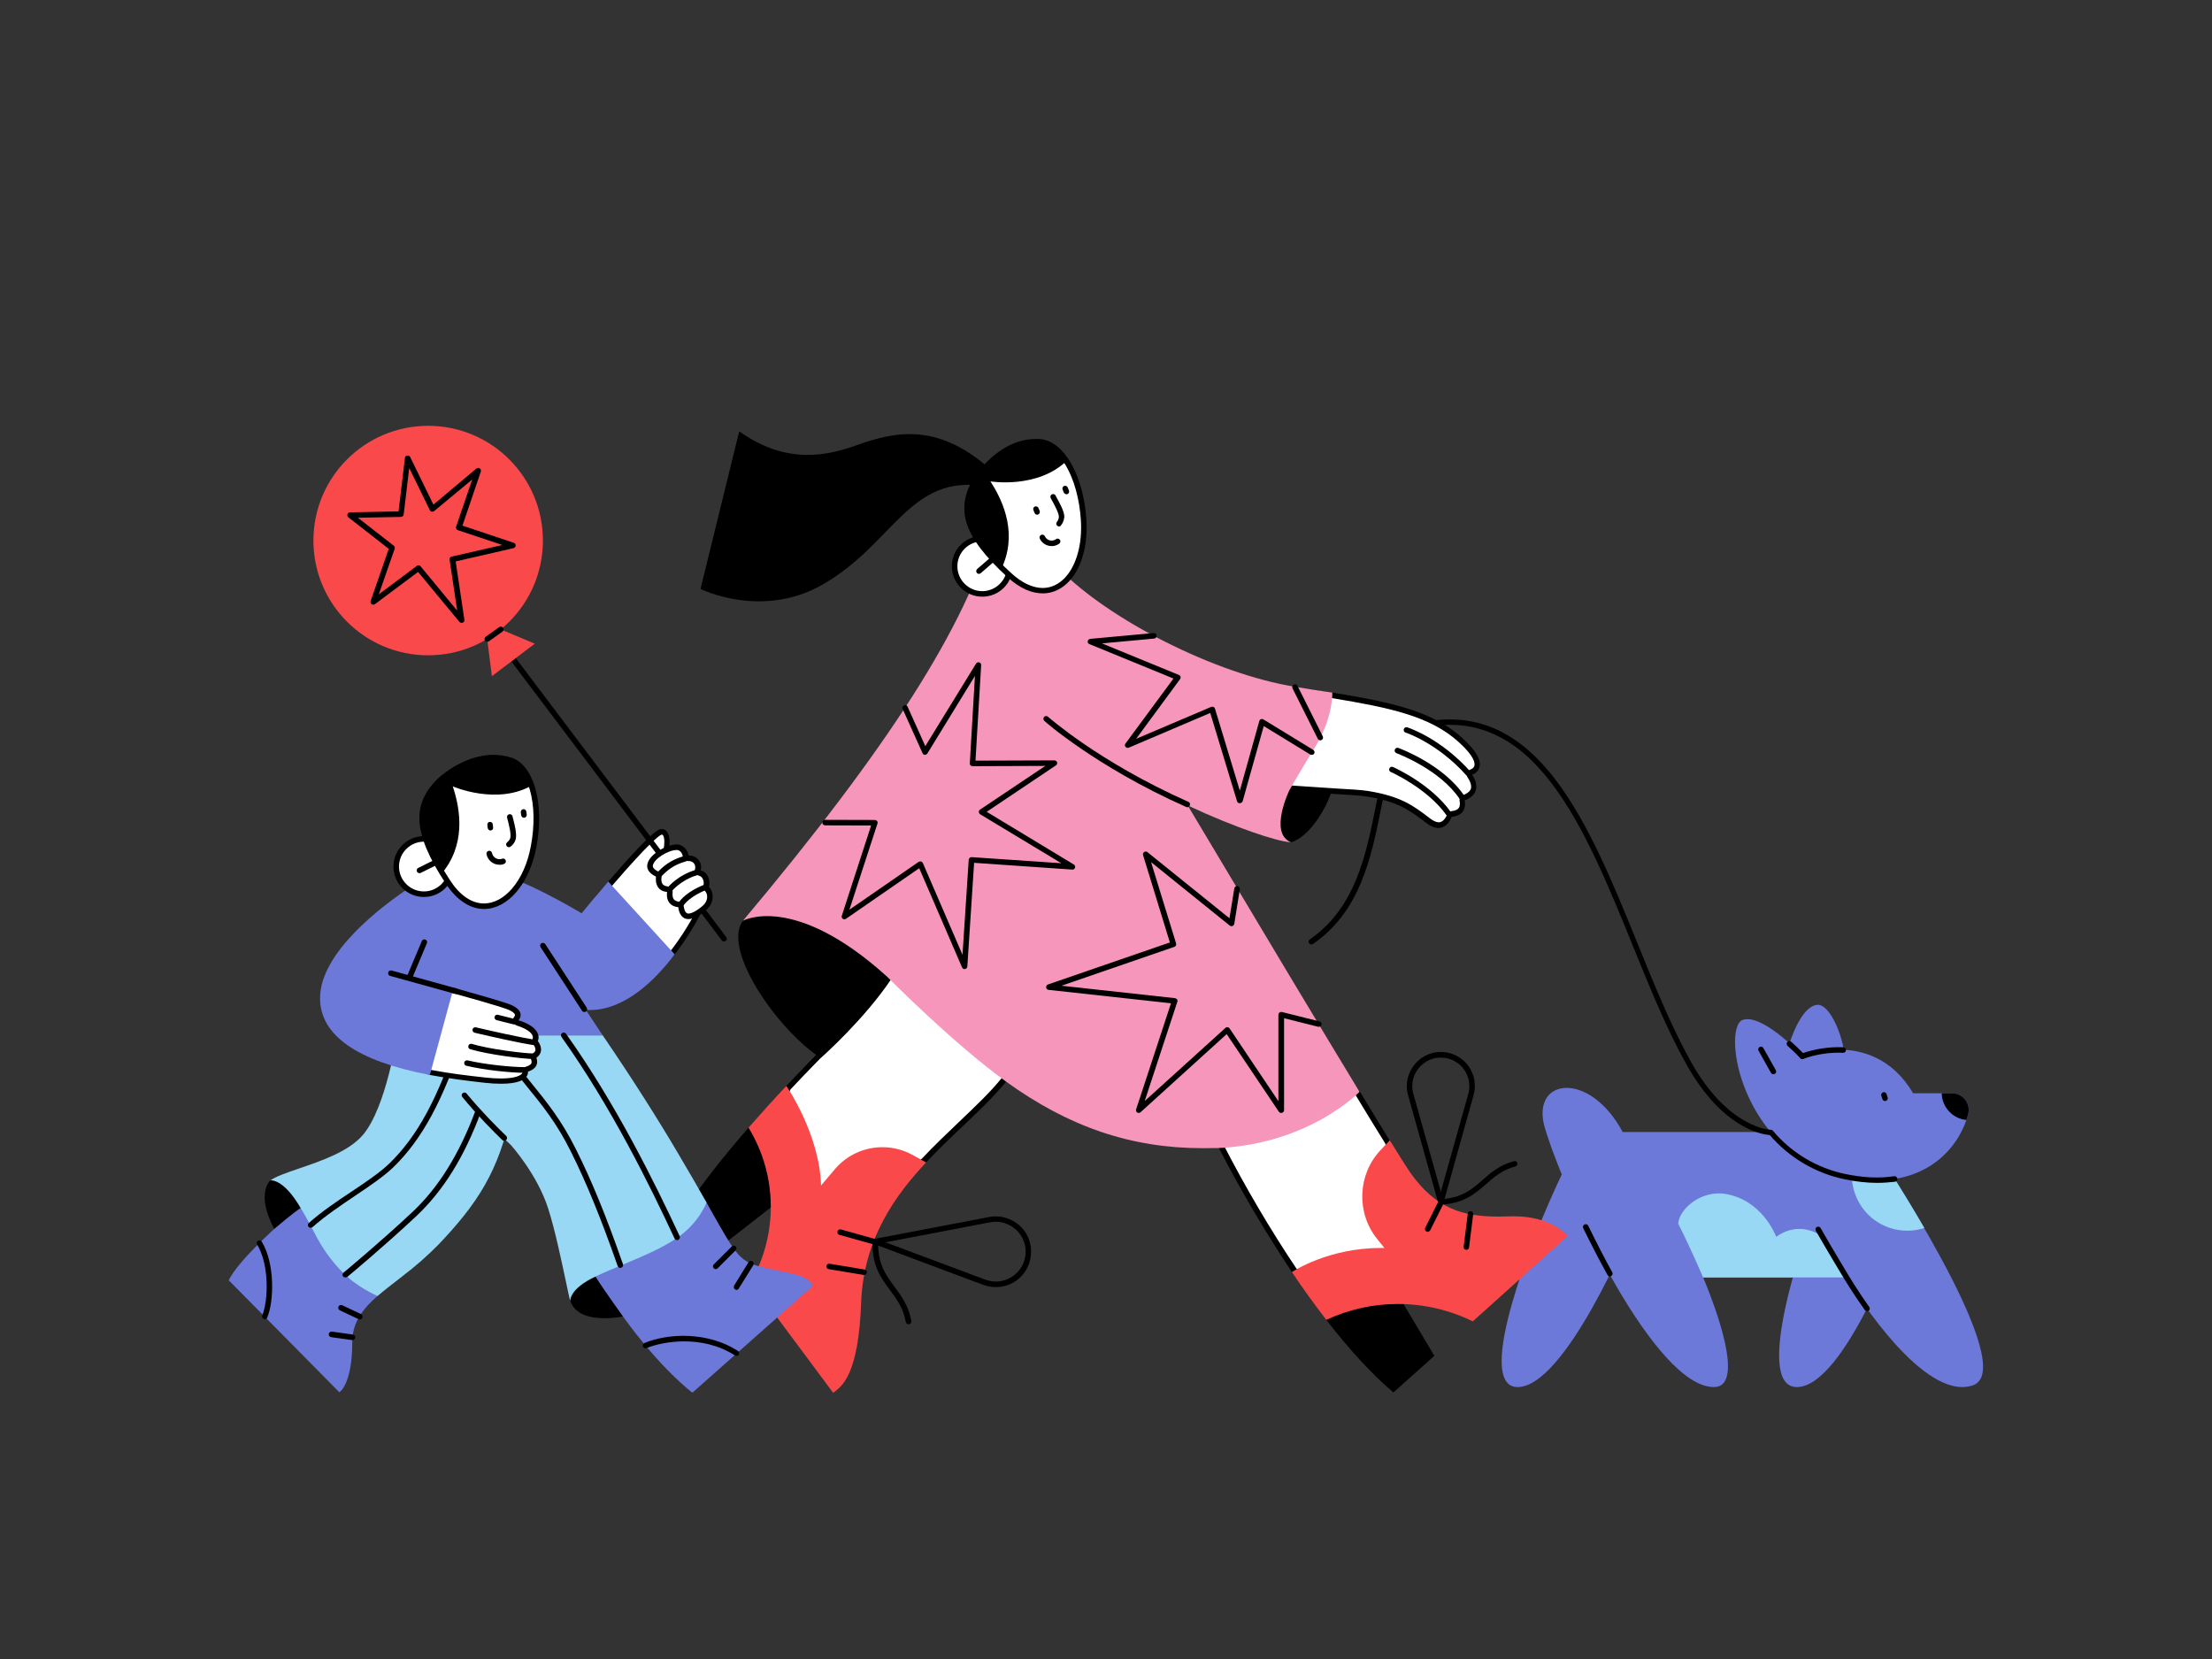 <svg xmlns="http://www.w3.org/2000/svg" xmlns:xlink="http://www.w3.org/1999/xlink" id="Layer_2_1_" x="0" y="0" version="1.1" viewBox="0 0 1600 1200" style="enable-background:new 0 0 1600 1200" xml:space="preserve"><rect x="0" y="0" width="1600" height="1200" fill="#333333" stroke="none"/><style type="text/css">.st0{fill:#6c79d9}.st1{fill:#98d8f4}.st2{fill:#fff}.st3{fill:#f9494b}.st4{fill:#f696bb}</style><g id="dog"><path d="M1097.7,1003.3c-3.9,0-6.8-1.6-8.7-4.9c-7.8-13.1,2-49.4,11.6-77.6c12-35.2,28.1-70.8,38-88.9l0.2-0.3 l41.3,56.3v0.1C1179.4,889.2,1132.4,1003.3,1097.7,1003.3z" class="st0"/><path d="M1299.7,1003.3c-4.1,0-7.2-1.8-9.4-5.4c-14.3-24.1,19.7-124.8,42.2-166l0.1-0.3l43.3,56.3v0.1 C1375.5,889.2,1334.4,1003.3,1299.7,1003.3z" class="st0"/><path d="M1419.4,1003.3c-36.2,0-81.9-75.9-83.8-79.1H1232c2.1,5,25.4,59.9,15.4,75.2c-1.7,2.6-4.3,3.9-7.7,3.9 c-42.2,0-105.6-132.9-122.2-187.2c-2.8-9.3-2.2-17.3,1.7-22.7c3.1-4.2,8.1-6.5,14-6.5c6.5,0,13.8,2.7,20.5,7.7 c7.6,5.6,14.6,14,20,24.2h174.6l0.1,0.1c1,1.4,96.7,142.7,85,176.6c-1.2,3.4-3.5,5.7-6.8,6.7 C1424.4,1002.9,1421.9,1003.3,1419.4,1003.3z" class="st0"/><path d="M1232,924.2L1232,924.2c-0.2-0.3-7.2-17.3-18.1-39.1V885v-0.1c0.9-9.8,14-21.7,29.5-21.7 c1.8,0,3.6,0.2,5.3,0.5c25.4,4.7,35,28.2,36.1,30.9c5.3-3.8,10.9-5.7,16.7-5.7c10,0,16.8,5.8,16.8,5.8c7,12.9,16.9,28.9,17,29 l0.2,0.3H1232V924.2z" class="st1"/><path d="M1379.6,890.2c-17.6,0-33-11.3-38.3-28.2c-4.4-13.9-0.9-29.1,9.2-39.7l0.2-0.2l0.1,0.2 c6.6,9.9,23.8,36,41,65.7l0.1,0.2l-0.2,0.1C1387.7,889.6,1383.7,890.2,1379.6,890.2z" class="st1"/><g><path d="M1350.4,948.3c-0.6,0-1.2-0.3-1.6-0.8c-8.9-12.5-14.7-22.4-14.8-22.4c-0.1-0.2-12.7-21-20.6-34.9c-0.5-1-0.2-2.2,0.8-2.7 c1-0.5,2.2-0.2,2.7,0.8c7.9,13.9,20.4,34.6,20.6,34.9c0.1,0.1,5.8,9.8,14.6,22.2c0.6,0.9,0.4,2.1-0.5,2.8 C1351.2,948.2,1350.8,948.3,1350.4,948.3z"/></g><g><path d="M1164.5,923.3c-0.7,0-1.4-0.4-1.7-1c-5.5-9.9-11.2-20.9-17.6-33.9c-0.5-1-0.1-2.2,0.9-2.7c1-0.5,2.2-0.1,2.7,0.9 c6.3,12.9,12,23.9,17.4,33.7c0.5,1,0.2,2.2-0.8,2.7C1165.2,923.2,1164.8,923.3,1164.5,923.3z"/></g><path d="M1288.5,780c2.1-17.5,12.2-52.2,26.2-53.2c0.1,0,0.2,0,0.3,0c1.9,0,4,1.1,6.2,3.4c7.3,7.6,14.5,27.4,13.7,44.8 v0.2l-46.4,5L1288.5,780z" class="st0"/><path d="M1357.7,853.7c-7.3,0-15-0.9-23.1-2.6c-31.2-6.6-49.9-25.6-60.1-40.5c-11.1-16.2-18.4-36.2-19.4-53.5 c-0.6-10.6,1.5-18.1,5.5-19.4c1-0.3,2.2-0.5,3.4-0.5c14.5,0,38.1,24.7,39.7,26.5c1.3-0.5,12.2-4.5,26.2-4.5 c16.2,0,38.6,5.5,53.9,31.6h28.2c6.6,0,12,5.4,12,11.9c0,1-0.1,2-0.3,2.9C1418,827.8,1397.3,853.7,1357.7,853.7L1357.7,853.7z" class="st0"/><g><path d="M1303.7,766c-0.5,0-1.1-0.2-1.5-0.6c0,0-3.8-4.1-9.2-8.9c-0.8-0.7-0.9-2-0.2-2.8c0.7-0.8,2-0.9,2.8-0.2 c5.5,4.9,9.3,9,9.4,9.1c0.8,0.8,0.7,2.1-0.1,2.8C1304.7,765.8,1304.2,766,1303.7,766z"/></g><g><path d="M1357.8,855.6c-7.4,0-15.3-0.9-23.5-2.6c-21-4.3-40.2-15.7-54.2-32c-5.7-0.4-34.3-4.8-60.2-51 c-14.2-25.3-26.8-56.2-38.9-86.1c-17.3-42.5-35.2-86.5-58.6-117.2c-12.5-16.4-25.4-27.8-39.6-34.6c-15.8-7.7-32.8-9.7-51.8-6 c-21,4-25.9,28.3-32.1,59c-7,34.8-14.9,74.2-49.2,97.7c-0.9,0.6-2.2,0.4-2.8-0.5c-0.6-0.9-0.4-2.2,0.5-2.8 c32.9-22.6,40.7-61.2,47.5-95.2c6.2-30.9,11.6-57.6,35.2-62.1c82.7-15.8,119.2,73.7,154.4,160.3c12.1,29.8,24.6,60.6,38.7,85.7 c27,48.2,57.4,49,57.7,49c0.6,0,1.2,0.3,1.5,0.7c13.4,16,32,27.1,52.5,31.3c12.8,2.7,24.7,3.2,35.2,1.6c1.1-0.2,2.1,0.6,2.3,1.7 c0.2,1.1-0.6,2.1-1.7,2.3C1366.7,855.2,1362.4,855.6,1357.8,855.6z"/></g><path d="M1422.2,810.1c-9.8-1-17.4-9.2-17.7-19.1v-0.2h7.5c6.6,0,12,5.4,12,11.9c0,1-0.1,2-0.3,2.9c-0.4,1.4-0.8,2.9-1.3,4.3 L1422.2,810.1L1422.2,810.1z"/><g><path d="M1363.5,796.4c-0.8,0-1.6-0.5-1.9-1.4l-0.8-2.4c-0.3-1,0.2-2.2,1.3-2.5c1-0.4,2.2,0.2,2.5,1.3l0.8,2.4 c0.3,1-0.2,2.2-1.3,2.5C1363.9,796.4,1363.7,796.4,1363.5,796.4z"/></g><g><path d="M1303.7,766c-0.8,0-1.6-0.5-1.9-1.3c-0.4-1,0.2-2.2,1.2-2.6c9.5-3.4,20-5,30.3-4.6c1.1,0,2,1,1.9,2.1c0,1.1-0.9,2-2.1,1.9 c-9.8-0.4-19.7,1.1-28.7,4.4C1304.2,766,1303.9,766,1303.7,766z"/></g><g><path d="M1282.7,777c-0.7,0-1.4-0.4-1.7-1l-9-16c-0.5-1-0.2-2.2,0.8-2.7c1-0.5,2.2-0.2,2.7,0.8l9,16c0.5,1,0.2,2.2-0.8,2.7 C1283.4,776.9,1283,777,1282.7,777z"/></g></g><g id="woman"><path d="M499.5,869l0.1-0.1c9.8-14.7,23.9-32.6,41.9-53.3l0.2-0.2l0.1,0.2c10.6,17.3,16.1,37.1,16.1,57.4v0.1l-35,27.3L499.5,869z"/><path d="M1007.9,1007.2c-15.3-12.9-31.6-30.6-48.6-52.6l-0.1-0.3l0.1,0c16.1-7.5,34-11.5,51.7-11.5h0.2c1.2,0,2.5,0,3.7,0.1h0.1 l22.5,37.8L1007.9,1007.2L1007.9,1007.2z"/><path d="M933.6,609.2c-0.1,0-7.9-3.1-8.9-13.2c-1-10,7.4-24.1,7.5-24.2l0.1-0.1l30.4,2.1l-0.1,0.2c-3.4,10.4-15.4,31.6-28.8,35.2 H933.6z"/><path d="M590.6,763.2c-23.2-16.4-52-54-56.1-79.6c-1.2-7.5-0.3-13.4,2.9-17.6c0.2-0.2,5-5.7,18.6-5.7c7.2,0,15.5,1.6,24.8,4.7 c25.6,8.5,60.7,40.7,61.1,41l0.1,0.1l-0.1,0.1c-19.8,29.7-50.7,56.8-51,57l-0.1,0.1L590.6,763.2z"/><g><path d="M567.6,792.2l2.6-5.3c12.2-13,21-21.9,21.7-22.6c1.5-1.3,31.9-28.2,51.3-57.3l8.9-13.4l89,69.7l-14.8,17.6 c-8.5,10.6-19.5,21-31.1,32.1c-8.9,8.4-18,17.1-26.8,26.6l-12.5,9.9L589,872.8L567.6,792.2z" class="st2"/><path d="M652.6,696.5l85.7,67l-13.5,16c0,0,0,0-0.1,0.1c-8.4,10.5-19.4,20.8-31,31.9c-8.8,8.4-18,17.1-26.8,26.5l-12.1,9.6 l-64.5,22.5l-20.6-77.7l2.1-4.4c11.8-12.6,20.5-21.3,21.4-22.3c2.1-1.8,32.2-28.7,51.6-57.7L652.6,696.5 M651.6,690.7l-10.1,15.2 c-19.8,29.6-50.7,56.7-51,57c-0.1,0.1-9.2,9.2-22,22.9l-3.1,6.2l22.1,83.3l69.3-24.1l12.9-10.2c8.8-9.4,18-18.2,26.9-26.6 c11.7-11.1,22.7-21.6,31.3-32.2L744,763L651.6,690.7L651.6,690.7z"/></g><path d="M543.1,927.4L543.1,927.4c19.8-34.8,19.2-77.5-1.6-111.6l-0.1-0.1l0.1-0.1c8.4-9.6,17.5-19.7,27.1-29.9 l0.2-0.2l0.1,0.2c0.2,0.3,23.8,34.3,25,71.8l10-11.8c8.6-10.1,21.1-15.9,34.4-15.9c7.5,0,15,1.9,21.6,5.5l10,5.5l-0.2,0.2 c-20.9,22.4-45.1,54.2-46.8,101.1c-1.9,52.2-13.7,60.6-20.1,65.2l-0.2,0.1L543.1,927.4z" class="st3"/><g><path d="M936.2,919c-19.2-28.8-37-59-52.9-89.8l-12-23L972.1,779l9.8,11.5c8.7,14.3,16,26.2,21.7,35.4l4.4,10.4 l3.9,71.3L944.2,927L936.2,919z" class="st2"/><path d="M971.4,781.3l8.9,10.4c8.6,14.2,15.8,26,21.5,35.1l4.2,10l3.8,69.3l-64.9,18.6l-7.1-7c-19.2-28.7-36.9-58.8-52.7-89.5 l-10.8-20.8L971.4,781.3 M972.8,776.8l-104.4,28.1l13.1,25.2c15.9,30.9,33.8,61.2,53.1,90.2l9,9l70.3-20.1l-4-73.2l-4.6-10.9 c-5.7-9.3-13.1-21.3-21.8-35.7L972.8,776.8L972.8,776.8z"/></g><path d="M534.7,312c35,25,65.2,17.1,85,10c28-10,58-16,95,16l-7,13c-51-5-62.7,43.4-113,72c-44,25-88,3-88,3L534.7,312z"/><g><path d="M1040.5,596.9c-2.2,0-4.7-1.1-7.5-3.2l-0.4-0.3c-11.9-9-20.4-15.5-43.9-19.3c-4.4-0.7-12-1.1-21.7-1.7 l-4.6-0.3l-30-2l-30.6-3.2l35.8-67.3l25.7,3.4c42.5,7,72,13.1,93.3,32.6c11,10,12.4,15.7,11.7,18.7c-0.6,2.8-3.4,3.9-4.2,4.2 c-0.6,0.2-1,0.7-1.2,1.3s-0.1,1.2,0.3,1.8c0.6,0.8,3.5,5.2,2.5,9.1c-0.6,2.4-2.5,4.3-5.6,5.8l-1.3,0.5c-1,0.3-1.5,1.4-1.3,2.3 c0.1,0.6,0.8,3.8-0.9,6.3c-1.2,1.8-3.4,2.8-6.6,3.1c-0.8,0.1-1.4,0.6-1.7,1.3C1048.1,590.7,1045.7,596.9,1040.5,596.9z" class="st2"/><path d="M938.8,501.7l24.3,3.2c42.2,7,71.4,13,92.3,32.1c11.2,10.2,11.5,15.1,11.1,16.8c-0.4,1.8-2.5,2.7-2.9,2.8 c-1.2,0.4-2.1,1.4-2.4,2.6s-0.2,2.5,0.6,3.5c1.1,1.6,2.8,4.9,2.2,7.5c-0.4,1.7-1.9,3.2-4.4,4.4l-1.2,0.4c-1.9,0.7-3,2.7-2.6,4.7 c0.1,0.3,0.6,2.9-0.6,4.7c-0.9,1.3-2.6,2-5.2,2.3c-1.5,0.2-2.8,1.2-3.3,2.6c-0.1,0.2-2.1,5.5-6,5.5c-1.7,0-3.9-1-6.3-2.8l-0.4-0.3 c-11.6-8.9-20.8-15.8-44.7-19.6c-4.5-0.7-12.2-1.2-21.9-1.7l-4.5-0.3l-30-2l-27.7-2.9L938.8,501.7 M936.6,497.4l-37.9,71.2 l33.6,3.5l30,2l4.5,0.3c9.6,0.6,17.2,1,21.5,1.7c22.9,3.6,31.3,10,43,18.9l0.4,0.3c3.1,2.4,6.1,3.6,8.7,3.6c6.5,0,9.3-7.1,9.7-8.1 c3.8-0.4,6.5-1.7,8.1-4c2.2-3.2,1.4-7,1.2-7.9l1.4-0.5c3.8-1.8,6.1-4.2,6.8-7.2c1.2-4.8-2-9.7-2.8-10.8c1-0.4,4.6-1.9,5.4-5.7 c1.2-5.2-2.9-12.1-12.3-20.7c-21.8-19.9-51.5-26-94.4-33.1L936.6,497.4L936.6,497.4z"/></g><path d="M983.3,789.6c-27.3-44.9-70.2-116.5-124.2-207c34.1,16,65.2,26.3,74.6,26.6c-16-6.6-1.2-37.3-1.2-37.3 c0.7-1.3,4.3-7.9,19.3-32.5c12.4-20.4,11.9-37.9,11.9-38.1l0-0.4l-0.2,0c-4.4-0.7-9-1.2-13.7-2c-4.4-0.7-8.9-1.4-13.5-2.2 c-28-4.6-61.2-16.2-93.5-32.5c-31.3-15.8-58.3-34.3-76.1-52.1l-0.1-0.1l-13.9,6.4l-34.2-36.6l-0.1,0.3 c-19.8,70.9-75.6,158.4-181,283.9c0,0,36.8-20.6,104.2,40.4c3.2,3.1,47.6,48,85.9,75.8c45.5,32.9,90.7,48.3,142.2,48.3 c4,0,8-0.1,11.8-0.1c65.3-3,101.4-40.2,101.8-40.6V789.6L983.3,789.6z" class="st4"/><g><path d="M1047.9,590.5c-0.6,0-1.2-0.3-1.6-0.8c-13.8-19.5-40-31.2-40.3-31.3c-1-0.4-1.5-1.6-1-2.6c0.4-1,1.6-1.5,2.6-1 c1.1,0.5,27.5,12.3,41.9,32.7c0.6,0.9,0.4,2.1-0.5,2.8C1048.7,590.4,1048.3,590.5,1047.9,590.5z"/></g><g><path d="M1057.7,579.1c-0.7,0-1.3-0.3-1.7-0.9c-14.3-21.7-45.6-33.3-45.9-33.4c-1-0.4-1.6-1.5-1.2-2.6c0.4-1,1.5-1.6,2.6-1.2 c1.3,0.5,32.9,12.2,47.9,35c0.6,0.9,0.4,2.2-0.6,2.8C1058.5,579,1058.1,579.1,1057.7,579.1z"/></g><g><path d="M1062.3,561.7c-0.6,0-1.1-0.2-1.5-0.7c-20.8-23.4-43.9-31.1-44.1-31.1c-1.1-0.3-1.6-1.5-1.3-2.5c0.3-1.1,1.5-1.6,2.5-1.3 c1,0.3,24.4,8,45.9,32.3c0.7,0.8,0.7,2.1-0.2,2.8C1063.2,561.5,1062.8,561.7,1062.3,561.7z"/></g><g><path d="M710.5,429.5c-11,0-20-9-20-20s9-20,20-20s20,9,20,20S721.5,429.5,710.5,429.5z" class="st2"/><path d="M710.5,391.6c9.9,0,18,8.1,18,18s-8.1,18-18,18s-18-8.1-18-18C692.5,399.6,700.6,391.6,710.5,391.6 M710.5,387.6 c-12.1,0-22,9.8-22,22c0,12.1,9.8,22,22,22s22-9.8,22-22C732.4,397.4,722.6,387.6,710.5,387.6L710.5,387.6z"/></g><g><path d="M754.2,427.2c-7.7,0-16-3.8-24-11.1c-35-31.9-35.4-49.9-24.6-68.8c0,0,4.3-7.1,11.9-14 c10-9.2,20.8-13.8,32-13.8c0.8,0,1.7,0,2.6,0.1c16,1,29.7,25.2,31.8,56.2c1.2,18.1-3.1,33.9-12,43.4 C766.9,424.4,760.8,427.2,754.2,427.2L754.2,427.2z" class="st2"/><path d="M749.5,321.5c0.8,0,1.6,0,2.4,0.1c6.8,0.4,13.6,5.8,19.1,15.2c5.9,10.1,9.8,24,10.8,39.1c1.2,17.3-3.1,33-11.4,41.9 c-4.6,4.9-10.2,7.5-16.2,7.5c-7.2,0-15-3.7-22.6-10.6c-34-31-34.5-48.3-24.3-66.3C707.9,347.4,724.1,321.5,749.5,321.5 M749.5,317.5c-28.4,0-45.6,28.9-45.6,28.9c-12.1,21.1-8.8,40.4,25,71.2c8.9,8.1,17.5,11.6,25.3,11.6c19.6,0,33.7-22.7,31.6-53.6 c-2.2-32.6-16.8-57-33.6-58C751.3,317.5,750.4,317.5,749.5,317.5L749.5,317.5z"/></g><g><path d="M766,380.8c-0.5,0-0.9-0.2-1.3-0.5c-0.8-0.7-0.9-2-0.2-2.8c1-1.2,1.3-2.5,1.4-3.5c0.2-2.4-2.7-8-5.9-13.7 c-0.5-1-0.2-2.2,0.8-2.7c1-0.5,2.2-0.2,2.7,0.8c5,9,6.6,13,6.3,16c-0.3,2.2-1.1,4.1-2.4,5.6C767.1,380.6,766.6,380.8,766,380.8z"/></g><g><path d="M750.2,372.3c-0.8,0-1.5-0.5-1.8-1.2l-0.9-2.1c-0.4-1,0-2.2,1-2.6c1-0.4,2.2,0,2.6,1l0.9,2.1c0.4,1,0,2.2-1,2.6 C750.7,372.2,750.5,372.3,750.2,372.3z"/></g><g><path d="M771.4,357.5c-0.8,0-1.5-0.5-1.9-1.2l-0.9-2.2c-0.4-1,0.1-2.2,1.1-2.6c1-0.4,2.2,0.1,2.6,1.1l0.9,2.2 c0.4,1-0.1,2.2-1.1,2.6C771.9,357.5,771.7,357.5,771.4,357.5z"/></g><g><path d="M760.7,395c-3.6,0-7-2-8.6-5.4c-0.5-1,0-2.2,1-2.7c1-0.5,2.2,0,2.7,1c1.2,2.7,4.5,3.9,7.2,2.6c0.3-0.1,0.6-0.3,0.8-0.5 c0.9-0.7,2.1-0.5,2.8,0.4c0.7,0.9,0.5,2.1-0.4,2.8c-0.5,0.4-1.1,0.7-1.5,0.9C763.5,394.7,762.1,395,760.7,395z"/></g><g><path d="M708.1,415.1c-0.6,0-1.1-0.2-1.5-0.7c-0.7-0.8-0.6-2.1,0.2-2.8l9.7-8.4c0.8-0.7,2.1-0.6,2.8,0.2s0.6,2.1-0.2,2.8l-9.7,8.4 C709,414.9,708.6,415.1,708.1,415.1z"/></g><path d="M772.1,332.8c-21.2,21.1-55.7,15.4-55.7,15.4c10.2,15.7,19.7,39.1,7.6,63.9c0,0-12.7-10.5-22.9-31.6s8.6-43.7,22-52.4 S755.2,310,772.1,332.8z"/><path d="M1065.1,955.7c-16.7-8.2-35.3-12.5-53.9-12.5c-18,0-35.4,3.9-51.7,11.4l-0.1,0.1l-0.1-0.1 c-8.1-10.5-16.5-22-24.7-34.3l-0.1-0.2l0.3-0.2c0.3-0.2,26-17.2,63.8-17.2c0.9,0,1.8,0,2.8,0L996,896c-15.1-18.9-14-46.4,2.5-64 l6.8-7.2l0.1,0.2c7.3,11.9,12.2,19.6,14.5,22.9c18.7,26.7,38.5,32.1,64.5,32.1c2.5,0,5.3-0.1,8.3-0.2c0.9,0,1.9,0,2.8,0 c26.8,0,38.3,14,38.4,14.1l0.1,0.1l-68.7,61.8L1065.1,955.7z" class="st3"/><g><path d="M1042.2,871.5c-0.9,0-1.7-0.6-1.9-1.5l-21.8-77.8c-1.8-6.3-1-12.9,2.3-18.7c3.2-5.7,8.5-9.9,14.8-11.7 c2-0.6,4.1-0.9,6.6-0.9c13.6,0,24.6,11,24.6,24.6c0,2.1-0.3,4.3-0.9,6.6l-21.8,77.9C1043.9,870.9,1043.1,871.5,1042.2,871.5z M1042.2,765c-2.1,0-3.9,0.2-5.5,0.7c-5.3,1.5-9.7,5-12.5,9.8c-2.7,4.8-3.4,10.4-1.9,15.6l19.9,70.9l19.9-70.9 c0.5-1.9,0.7-3.8,0.7-5.6C1062.8,774.2,1053.6,765,1042.2,765z"/></g><g><path d="M1042.6,871.4c-1.1,0-1.9-0.8-2-1.9c-0.1-1.1,0.8-2,1.9-2.1c15-0.9,22.2-7.2,29.8-13.8c6.1-5.4,12.4-10.9,22.8-13.7 c1.1-0.3,2.2,0.3,2.4,1.4c0.3,1.1-0.3,2.2-1.4,2.4c-9.5,2.6-15.2,7.5-21.2,12.8c-7.8,6.8-15.8,13.9-32.2,14.8 C1042.7,871.4,1042.6,871.4,1042.6,871.4z"/></g><g><path d="M720.3,931c-0.7,0-1.5,0-2.2-0.1c-2.2-0.2-4.6-0.7-6.8-1.5l-78.9-29.5c-0.8-0.3-1.4-1.1-1.3-2c0.1-0.9,0.7-1.6,1.6-1.8 l82.8-15.8c6.7-1.3,13.5,0.2,19.2,4c5.7,3.9,9.5,9.7,10.7,16.4c0.4,2.3,0.5,4.7,0.3,7c-0.6,6.8-3.8,13-9,17.4 C732.1,928.9,726.4,931,720.3,931z M640.5,898.6l72.2,27c1.9,0.7,3.9,1.1,5.8,1.3c11.8,1,22.3-7.8,23.3-19.7 c0.2-1.9,0.1-4-0.3-5.9c-1.1-5.7-4.3-10.6-9.1-13.8c-4.8-3.2-10.5-4.5-16.2-3.4L640.5,898.6z"/></g><g><path d="M1032.7,891c-0.3,0-0.6-0.1-0.9-0.2c-1-0.5-1.4-1.7-0.9-2.7l10-20c0.5-1,1.7-1.4,2.7-0.9c1,0.5,1.4,1.7,0.9,2.7l-10,20 C1034.1,890.6,1033.4,891,1032.7,891z"/></g><g><path d="M1060.7,904c-0.1,0-0.2,0-0.3,0c-1.1-0.1-1.9-1.1-1.7-2.2l3-24c0.1-1.1,1.1-1.9,2.2-1.7c1.1,0.1,1.9,1.1,1.7,2.2l-3,24 C1062.6,903.3,1061.7,904,1060.7,904z"/></g><g><path d="M858.8,583.9c-0.3,0-0.5-0.1-0.8-0.2c-33.8-15-59.8-31.1-75.8-42c-17.3-11.8-26.5-19.9-26.8-20.3c-0.8-0.7-0.9-2-0.2-2.8 c0.7-0.8,2-0.9,2.8-0.2c0.1,0.1,9.4,8.3,26.5,20c15.8,10.8,41.6,26.7,75.1,41.6c1,0.4,1.5,1.6,1,2.6 C860.3,583.5,859.6,583.9,858.8,583.9z"/></g><g><path d="M926.7,805c-0.7,0-1.3-0.3-1.7-0.9L887.3,748L825,804.5c-0.7,0.6-1.7,0.7-2.4,0.2c-0.8-0.5-1.1-1.4-0.8-2.3l25.2-76.7 l-88.5-9.7c-0.9-0.1-1.7-0.8-1.8-1.8c-0.1-0.9,0.5-1.8,1.3-2.1l88.2-30.4l-19.4-63.2c-0.3-0.8,0.1-1.8,0.8-2.2 c0.7-0.5,1.7-0.5,2.4,0.1l59.3,47.8l3.5-21.6c0.2-1.1,1.2-1.8,2.3-1.7c1.1,0.2,1.8,1.2,1.7,2.3l-4,25c-0.1,0.7-0.6,1.3-1.3,1.6 c-0.7,0.3-1.4,0.1-2-0.3l-56.9-45.9l18.1,58.8c0.3,1-0.2,2.1-1.3,2.5L767.8,713l82.1,9c0.6,0.1,1.1,0.4,1.5,0.9s0.4,1.1,0.2,1.7 L828,796.4l58.4-52.9c0.4-0.4,1-0.6,1.6-0.5c0.6,0.1,1.1,0.4,1.4,0.9l35.3,52.6V734c0-0.6,0.3-1.2,0.8-1.6 c0.5-0.4,1.1-0.5,1.7-0.4l27.2,6.8c1.1,0.3,1.7,1.4,1.5,2.4s-1.4,1.7-2.4,1.5l-24.7-6.2V803c0,0.9-0.6,1.7-1.4,1.9 C927.1,805,926.9,805,926.7,805z"/></g><g><path d="M697.7,701c-0.8,0-1.5-0.5-1.8-1.2l-31-71.8l-53,36.6c-0.7,0.5-1.6,0.5-2.3,0c-0.7-0.5-1-1.4-0.7-2.2l21.2-65.3l-33.3-0.1 c-1.1,0-2-0.9-2-2c0-1.1,0.9-2,2-2c0,0,0,0,0,0l36,0.1c0.6,0,1.2,0.3,1.6,0.8c0.4,0.5,0.5,1.2,0.3,1.8L614.4,658l50.1-34.6 c0.5-0.3,1.1-0.4,1.7-0.3c0.6,0.2,1,0.6,1.3,1.1l28.7,66.4l4.5-68.7c0-0.5,0.3-1,0.7-1.4c0.4-0.4,0.9-0.5,1.5-0.5l64.8,4.4 L709,589c-0.6-0.4-0.9-1-1-1.7c0-0.7,0.3-1.3,0.9-1.7l47.2-31.6l-52.6,0.2c0,0,0,0,0,0c-0.5,0-1.1-0.2-1.5-0.6 c-0.4-0.4-0.6-0.9-0.5-1.5l3.7-63.2L670.8,545c-0.4,0.6-1.1,1-1.8,1c-0.7,0-1.4-0.5-1.7-1.2l-14.4-32c-0.5-1,0-2.2,1-2.6 c1-0.5,2.2,0,2.6,1l12.8,28.5L706,480c0.5-0.8,1.4-1.1,2.3-0.9c0.9,0.3,1.5,1.1,1.4,2l-4.1,69.1l57.1-0.2c0,0,0,0,0,0 c0.9,0,1.7,0.6,1.9,1.4c0.3,0.8-0.1,1.8-0.8,2.2l-50.1,33.6l63,38.1c0.8,0.5,1.2,1.4,0.9,2.3c-0.3,0.9-1.1,1.5-2,1.4l-71-4.9 l-4.9,75c-0.1,0.9-0.7,1.7-1.7,1.8C697.9,701,697.8,701,697.7,701z"/></g><g><path d="M955,535.5c-0.7,0-1.4-0.4-1.8-1.1l-18.3-36.5c-0.5-1-0.1-2.2,0.9-2.7c1-0.5,2.2-0.1,2.7,0.9l18.3,36.5 c0.5,1,0.1,2.2-0.9,2.7C955.6,535.4,955.3,535.5,955,535.5z"/></g><g><path d="M896.7,581c-0.9,0-1.7-0.6-1.9-1.4l-19.4-63.9l-58.9,25.1c-0.8,0.4-1.8,0.1-2.4-0.6c-0.6-0.7-0.6-1.7,0-2.4l34.7-47 l-60.8-24.9c-0.9-0.3-1.4-1.2-1.2-2.1c0.1-0.9,0.9-1.6,1.8-1.7l45.8-4.2c1.1-0.1,2.1,0.7,2.2,1.8c0.1,1.1-0.7,2.1-1.8,2.2 l-37.7,3.5l55.6,22.8c0.6,0.2,1,0.7,1.2,1.3c0.2,0.6,0,1.2-0.3,1.7l-31.8,43.2l54.3-23.1c0.5-0.2,1.1-0.2,1.6,0 c0.5,0.2,0.9,0.7,1.1,1.2l18,59.4l14.1-50.4c0.2-0.6,0.6-1.1,1.2-1.3c0.6-0.2,1.2-0.2,1.8,0.2l36,22c0.9,0.6,1.2,1.8,0.7,2.7 c-0.6,0.9-1.8,1.2-2.8,0.7l-33.7-20.6l-15.3,54.5C898.4,580.4,897.6,581,896.7,581C896.7,581,896.7,581,896.7,581z"/></g><g><path d="M657.2,957.9c-0.9,0-1.8-0.7-2-1.6c-1.8-10.1-6.5-16.5-11.5-23.2c-6.2-8.4-12.7-17.1-12.6-33.2l-23.9-6.7 c-1.1-0.3-1.7-1.4-1.4-2.5s1.4-1.7,2.5-1.4l25.4,7.1c0.9,0.2,1.5,1.1,1.5,2c-0.4,15.7,5.5,23.8,11.8,32.3 c5,6.8,10.2,13.8,12.2,24.8c0.2,1.1-0.5,2.1-1.6,2.3C657.4,957.9,657.3,957.9,657.2,957.9z"/></g><g><path d="M625,922.2c-0.1,0-0.2,0-0.3,0l-25.3-4.2c-1.1-0.2-1.8-1.2-1.6-2.3c0.2-1.1,1.2-1.8,2.3-1.6l25.3,4.2 c1.1,0.2,1.8,1.2,1.6,2.3C626.8,921.5,626,922.2,625,922.2z"/></g></g><g id="BOY"><path d="M437.2,953.5c-9.4,0-21.2-2.2-24.7-12.5c0-0.3-1.5-5.5,5.5-11.5c3.4-2.7,8.7-4.8,12.6-6.7l0.2-0.1l0.1,0.2 c6.9,10.9,19.9,28.8,20,29l0.2,0.2l-0.3,0.1C450.7,952.2,444.5,953.5,437.2,953.5z"/><path d="M198.5,889.1c-13.9-25.8-3-35.3-2.9-35.3s0.5-0.2,1.6-0.2c2,0,7.4,0.3,11.8,4.7c5,5,8.8,15.5,8.8,15.6l0.1,0.2l-0.2,0.1 c-4.9,3-18.8,14.9-19,15l-0.2,0.2L198.5,889.1z"/><g><path d="M433.9,647.9l7.4-8.7c30.1-35,35.8-37.4,36.6-37.5c0.2,0,0.5,0,0.7,0c1.1,0,1.9,0.4,2.5,1.1 c2,2.5,1.6,8.5,0.9,11.7c-0.1,0.6,0,1.1,0.3,1.6l26.3,37.1c-6.1,12.8-13.6,25-22.2,36.3l-0.1,0.1l-7.2,6.9L433.9,647.9z" class="st2"/><path d="M478.6,603.7c0.6,0,0.8,0.2,0.9,0.4c1.3,1.6,1.3,6.4,0.5,10c-0.2,1.1,0,2.3,0.6,3.2l25.7,36.1 c-5.9,12.3-13.2,24-21.5,34.8l-5.6,5.4l-42.6-45.7l6.1-7.2l0.1-0.1c27.7-32.2,34.3-36.3,35.5-36.8 C478.4,603.7,478.5,603.7,478.6,603.7 M478.6,599.7c-0.3,0-0.6,0-1,0.1c-4.7,0.6-23.2,21.1-37.9,38.2l-0.1,0.1l-8.4,9.9l47.8,51.2 l8.7-8.4l0.1-0.2c9-11.6,16.7-24.3,22.9-37.6v-0.1l-27-38c0.7-3.2,1.4-10-1.3-13.3C481.7,600.4,480.3,599.7,478.6,599.7 L478.6,599.7z"/></g><path d="M426.6,730.6c-2,0-4-0.1-5.9-0.4c-44.5-5.9-85.7-43.7-86.1-44.1l-0.1-0.1l18.1-55.3h0.2 c21.2,1.9,65,28.2,67.9,29.9c1-1.3,9.3-11.3,19.1-22.8l0.1-0.2l48.1,52.7l-0.1,0.1C474,708.9,452,730.6,426.6,730.6z" class="st0"/><path d="M165.4,926l0.1-0.1c6.9-13.9,32.8-36.8,33-37.1c0.1-0.1,14.1-12,19-15l0.1-0.1h0.1c10.2,4.2,28,25.9,41.2,43.4 c8.3,11,14.4,19.8,14.4,19.9l0.1,0.1l-0.1,0.1c-9.6,8.4-18.5,18.4-18.5,33.6c0,29.8-8.8,35.9-9.2,36.2l-0.1,0.1L165.4,926z" class="st0"/><path d="M273.1,937.4c-0.2-0.1-15.4-6.4-26.5-18.3c-10.9-11.6-15.8-20.8-20.9-30.6c-2.4-4.5-4.9-9.2-8-14.3 c-12.9-22.4-22.2-20.3-22.1-20.4c4-2.9,11.7-5.5,20.7-8.6c16.1-5.5,36.1-12.3,46.3-24.4c16.8-19.9,24.4-71.3,24.5-71.8v-0.2 l86.9-0.1v0.2c0,0.3,0,34.2-4,54c-8.9,44.5-25.4,68.5-52.8,97.3c-8,8.1-16.6,15.7-25.7,22.6c-1.2,1-2.5,1.9-3.7,2.9 c-5.2,4-10.1,7.8-14.5,11.6L273.1,937.4L273.1,937.4z" class="st1"/><path d="M287.4,749.3l22.1-114.5l54.3,5.7l0.1,0.1c12.6,17.9,26.5,39.2,42.7,63.8c9.4,14.3,19,29.1,29.4,44.6l0.2,0.3 L287.4,749.3L287.4,749.3z" class="st0"/><path d="M500.6,1007.2c-0.2-0.2-22.3-16.5-50-55c-0.1-0.2-13.1-18.1-20-29l-8.1-10.2l79.3-53.2l9.1,9.8l3.1,5.5 c19.6,34.7,21.2,37.6,38.8,41.8c4.6,1.1,8.7,2,12.3,2.7c13,2.7,19.5,4.1,22.8,10.4l0.1,0.1l-87.1,77.2L500.6,1007.2z" class="st0"/><path d="M412.5,941.1c-0.6-1.9-1.8-7.5-3.4-15.2c-3.1-14.5-7.7-36.5-12.6-51.8c-7.9-24.7-26.8-45.7-27-45.9 c-0.1-0.1-13.7-12.7-27.8-28.6c-13-14.7-29.2-35.4-32.3-50.4V749H436l0.1,0.1c21.5,31.5,39.8,60.4,54.8,85.9 c8.3,14,14.8,25.4,20.1,34.7l0,0.1l0,0.1c-0.1,0.1-5.2,14.5-21.1,25.4c-11.1,7.6-25.4,13.6-39.3,19.4c-6.6,2.7-13.4,5.6-19.5,8.5 C411.4,932.3,412.5,941.1,412.5,941.1z" class="st1"/><g><path d="M364.7,825.2c-0.5,0-1-0.2-1.4-0.6c-6-5.8-17.7-17.5-28.9-31.1c-0.7-0.8-0.6-2.1,0.3-2.8c0.9-0.7,2.1-0.6,2.8,0.3 c11.1,13.4,22.7,25,28.7,30.7c0.8,0.8,0.8,2,0,2.8C365.7,825,365.2,825.2,364.7,825.2z"/></g><g><path d="M517.7,918c-0.5,0-1-0.2-1.4-0.6c-0.8-0.8-0.8-2,0-2.8l13-13c0.8-0.8,2-0.8,2.8,0c0.8,0.8,0.8,2,0,2.8l-13,13 C518.7,917.8,518.2,918,517.7,918z"/></g><g><path d="M532.7,933c-0.4,0-0.7-0.1-1-0.3c-0.9-0.6-1.2-1.8-0.7-2.8l10.4-16.9c0.6-0.9,1.8-1.2,2.8-0.7c0.9,0.6,1.2,1.8,0.7,2.8 L534.4,932C534,932.7,533.4,933,532.7,933z"/></g><g><path d="M260.3,954.4c-0.3,0-0.6-0.1-0.9-0.2l-13.6-6.4c-1-0.5-1.4-1.7-1-2.7c0.5-1,1.7-1.4,2.7-1l13.6,6.4c1,0.5,1.4,1.7,1,2.7 C261.8,954,261,954.4,260.3,954.4z"/></g><g><path d="M254.9,969.3c-0.1,0-0.2,0-0.3,0l-15.1-2.1c-1.1-0.2-1.9-1.2-1.7-2.3c0.2-1.1,1.2-1.9,2.3-1.7l15.1,2.1 c1.1,0.2,1.9,1.2,1.7,2.3C256.7,968.6,255.9,969.3,254.9,969.3z"/></g><g><path d="M422.7,732c-0.7,0-1.3-0.3-1.7-0.9l-30-46c-0.6-0.9-0.3-2.2,0.6-2.8c0.9-0.6,2.2-0.3,2.8,0.6l30,46 c0.6,0.9,0.3,2.2-0.6,2.8C423.5,731.9,423.1,732,422.7,732z"/></g><g><circle cx="309.7" cy="391" r="83" class="st3"/><g><path d="M333.8,450.5c-0.6,0-1.2-0.3-1.5-0.7l-29.9-36.1L271.2,437c-0.7,0.5-1.7,0.5-2.4,0c-0.7-0.5-1-1.4-0.7-2.3l13.1-37.7 L252,374.2c-0.7-0.5-0.9-1.4-0.7-2.2c0.3-0.8,1-1.4,1.9-1.4l35.1-0.7l4.6-38.7c0.1-0.9,0.8-1.6,1.7-1.7c0.9-0.1,1.7,0.3,2.1,1.1 l16.8,34.4l31.1-26.1c0.7-0.6,1.7-0.6,2.4-0.1c0.7,0.5,1.1,1.4,0.8,2.3l-13.3,39.1l37.1,12.4c0.9,0.3,1.4,1.1,1.4,2 c0,0.9-0.7,1.7-1.6,1.9l-41.8,9.6l6.3,42.2c0.1,0.9-0.3,1.8-1.2,2.1C334.4,450.4,334.1,450.5,333.8,450.5z M302.7,408.9 c0.6,0,1.1,0.2,1.5,0.7l26.5,32.1l-5.5-36.9c-0.2-1,0.5-2,1.5-2.2l36.7-8.4l-32.2-10.7c-0.5-0.2-0.9-0.5-1.2-1 c-0.2-0.5-0.3-1-0.1-1.5l11.7-34.2L314,369.7c-0.5,0.4-1.1,0.5-1.7,0.4c-0.6-0.1-1.1-0.5-1.4-1.1L296,338.5l-4,33.6 c-0.1,1-0.9,1.7-1.9,1.8l-31.2,0.6l25.9,20.2c0.7,0.5,0.9,1.4,0.7,2.2L274,429.9l27.5-20.6C301.9,409,302.3,408.9,302.7,408.9z M290,371.9L290,371.9L290,371.9z"/></g><g><path d="M523.7,681c-0.6,0-1.2-0.3-1.6-0.8l-166-220c-0.7-0.9-0.5-2.1,0.4-2.8c0.9-0.7,2.1-0.5,2.8,0.4l166,220 c0.7,0.9,0.5,2.1-0.4,2.8C524.5,680.9,524.1,681,523.7,681z"/></g><polygon points="350.9 450.5 386.8 465.6 355.8 489.1" class="st3"/><g><path d="M352.4,464.2c-0.6,0-1.2-0.3-1.6-0.8c-0.6-0.9-0.4-2.1,0.5-2.8l9.8-7c0.9-0.6,2.1-0.4,2.8,0.5c0.6,0.9,0.4,2.1-0.5,2.8 l-9.8,7C353.2,464.1,352.8,464.2,352.4,464.2z"/></g></g><g><path d="M249.7,924c-0.6,0-1.1-0.2-1.5-0.7c-0.7-0.9-0.6-2.1,0.3-2.8c0.3-0.2,27-22.4,49.9-43.9c18.9-17.8,33.8-41.8,45.5-73.2 c0.4-1,1.5-1.6,2.6-1.2c1,0.4,1.6,1.5,1.2,2.6c-11.9,32.1-27.1,56.5-46.5,74.8c-23,21.6-49.8,43.9-50.1,44.1 C250.6,923.8,250.2,924,249.7,924z"/></g><g><path d="M224.7,888.1c-0.6,0-1.1-0.2-1.5-0.7c-0.7-0.8-0.7-2.1,0.2-2.8c9.1-8.1,20.3-15.7,31.2-22.9c10.5-7,20.3-13.7,26.8-19.9 c20.5-19.8,35.6-47.7,50.5-93.5c0.3-1,1.5-1.6,2.5-1.3c1.1,0.3,1.6,1.5,1.3,2.5c-15.1,46.4-30.5,74.9-51.5,95.1 c-6.7,6.4-16.7,13.2-27.3,20.3c-10.7,7.2-21.8,14.7-30.7,22.6C225.6,887.9,225.2,888.1,224.7,888.1z"/></g><g><path d="M489.7,897c-0.8,0-1.5-0.4-1.8-1.2c-17.8-38.3-45.7-95.1-81.8-145.8c-0.6-0.9-0.4-2.1,0.5-2.8c0.9-0.6,2.1-0.4,2.8,0.5 c36.3,51,64.3,108,82.2,146.4c0.5,1,0,2.2-1,2.7C490.3,896.9,490,897,489.7,897z"/></g><g><path d="M448.7,917.1c-0.8,0-1.6-0.5-1.9-1.3c-12.1-34.5-22.5-60.1-33.9-82.9c-10.2-20.5-20.6-33.3-31.6-46.8 c-8.3-10.3-16.9-20.9-26.3-35.7c-0.6-0.9-0.3-2.2,0.6-2.8c0.9-0.6,2.2-0.3,2.8,0.6c9.3,14.7,17.8,25.2,26.1,35.4 c11.1,13.7,21.6,26.6,32,47.5c11.5,22.9,22,48.6,34.1,83.3c0.4,1-0.2,2.2-1.2,2.5C449.1,917.1,448.9,917.1,448.7,917.1z"/></g><g><path d="M532.7,980.7c-0.4,0-0.7-0.1-1.1-0.3c-23.8-15.2-52.2-10.1-63.9-5.3c-1,0.4-2.2-0.1-2.6-1.1c-0.4-1,0.1-2.2,1.1-2.6 c17.2-7.1,45.7-8.3,67.5,5.7c0.9,0.6,1.2,1.8,0.6,2.8C534,980.4,533.4,980.7,532.7,980.7z"/></g><g><path d="M191.6,954.2c-0.3,0-0.5,0-0.8-0.2c-1-0.4-1.5-1.6-1.1-2.6c4.4-10.6,5.2-36.5-3.7-51.2c-0.6-0.9-0.3-2.2,0.7-2.7 c0.9-0.6,2.2-0.3,2.7,0.7c9.6,16,8.8,43.2,3.9,54.8C193.1,953.7,192.4,954.2,191.6,954.2z"/></g><g><path d="M362.5,781.9c-3.4,0-7.3-0.2-11.6-0.7c-12.3-1.3-25.5-2.9-39.6-5.6l-10.3-3.7l19-56l7.6,0.4 c23.7,6.6,38.4,11,41.4,12.3c3.3,1.5,5.2,3.2,5.5,4.9c0.3,1.5-0.7,2.7-1,3c-0.4,0.5-0.6,1.2-0.4,1.8s0.7,1.1,1.3,1.4 c7,2.2,11.3,5.2,12.7,8.5c0.8,2,0.2,3.6,0,3.8c-0.3,0.7-0.2,1.5,0.2,2.1c0.2,0.3,2.2,2.8,1.9,5.5c-0.2,1.4-1,2.7-2.5,3.8 c-0.7,0.5-1,1.5-0.7,2.3c0.6,1.7,0.6,3.1,0,4.3c-1.2,2.2-4,3-4.6,3.2c-1,0.3-1.6,1.2-1.5,2.2c0,0.3,0.1,1.2-0.8,2.3 C377.9,779.3,374.1,781.9,362.5,781.9z" class="st2"/><path d="M321.4,718l5.8,0.3c32.9,9.1,39.6,11.6,40.9,12.2c3,1.4,4.3,2.7,4.4,3.5c0.1,0.6-0.5,1.3-0.5,1.4c-0.9,1-1.2,2.4-0.8,3.7 c0.4,1.3,1.4,2.3,2.6,2.7c6.3,2,10.3,4.6,11.4,7.3c0.5,1.3,0.1,2.2,0.1,2.2c-0.7,1.4-0.5,3,0.5,4.2c0.6,0.7,1.6,2.5,1.5,4 c0,0.3-0.2,1.3-1.7,2.4c-1.4,1-2,2.9-1.4,4.6c0.6,1.7,0.2,2.4,0.1,2.7c-0.6,1.2-2.5,1.9-3.4,2.2c-2,0.5-3.2,2.4-3,4.4 c0,0,0,0.3-0.4,0.8c-0.6,0.8-3.6,3.5-15.1,3.5c-3.4,0-7.2-0.2-11.4-0.7c-12.2-1.3-25.4-2.9-39.3-5.5l-8.3-3L321.4,718 M318.5,713.8l-20.1,59.3l12.3,4.4c14.2,2.7,27.6,4.3,39.9,5.7c4.4,0.5,8.4,0.7,11.9,0.7c11.8,0,16.4-2.7,18.2-5 c1.3-1.7,1.3-3.2,1.2-3.8c0.8-0.2,4.3-1.3,5.9-4.1c0.9-1.7,1-3.7,0.2-5.9c2-1.4,3.1-3.2,3.3-5.1c0.4-3.4-1.8-6.4-2.3-7 c0.3-0.5,1.1-2.7,0-5.4c-1.6-3.9-6.2-7.2-13.9-9.6c0.5-0.6,1.8-2.4,1.4-4.7c-0.4-2.4-2.7-4.6-6.7-6.4c-4-1.8-25-7.8-41.9-12.5 L318.5,713.8L318.5,713.8z"/></g><path d="M310.7,777.5c-52.6-10-79.2-28.7-79.2-55.5c0-33.3,45.5-67.2,65.1-80.2l34.5-17.3L297,705.9 c1.9,0.5,15.8,4.3,30.9,8.5l0.2,0.1l-17.2,63.2L310.7,777.5z" class="st0"/><g><path d="M371.7,741c-0.2,0-0.3,0-0.5-0.1l-12-3c-1.1-0.3-1.7-1.4-1.5-2.4c0.3-1.1,1.4-1.7,2.4-1.5l12,3c1.1,0.3,1.7,1.4,1.5,2.4 C373.4,740.4,372.6,741,371.7,741z"/></g><g><path d="M386.7,756c-0.1,0-0.1,0-0.2,0c-0.4,0-9.5-1.1-43.2-9c-1.1-0.3-1.7-1.3-1.5-2.4s1.3-1.7,2.4-1.5c33.4,7.8,42.7,8.9,42.8,9 c1.1,0.1,1.9,1.1,1.8,2.2C388.6,755.2,387.7,756,386.7,756z"/></g><g><path d="M385.7,766c-6.5,0-32.5-3.1-45.6-7.1c-1.1-0.3-1.6-1.4-1.3-2.5c0.3-1.1,1.4-1.6,2.5-1.3c12.5,3.8,38.2,6.9,44.4,6.9 c1.1,0,2,0.9,2,2S386.8,766,385.7,766z"/></g><g><path d="M379.7,776c-9.9,0-28.9-1.9-42.4-5.1c-1.1-0.2-1.7-1.3-1.5-2.4c0.2-1.1,1.3-1.7,2.4-1.5c12.8,3,31.8,4.9,41.6,4.9 c1.1,0,2,0.9,2,2S380.8,776,379.7,776z"/></g><g><path d="M329.7,719c-0.2,0-0.4,0-0.5-0.1l-47-13c-1.1-0.3-1.7-1.4-1.4-2.5c0.3-1.1,1.4-1.7,2.5-1.4l47,13c1.1,0.3,1.7,1.4,1.4,2.5 C331.4,718.4,330.6,719,329.7,719z"/></g><g><path d="M296.7,708c-0.3,0-0.5-0.1-0.8-0.2c-1-0.4-1.5-1.6-1.1-2.6l10.3-24.5c0.4-1,1.6-1.5,2.6-1.1c1,0.4,1.5,1.6,1.1,2.6 l-10.3,24.5C298.2,707.5,297.5,708,296.7,708z"/></g><g><path d="M306.6,646.7c-11,0-20-9-20-20s9-20,20-20s20,9,20,20C326.6,637.8,317.6,646.7,306.6,646.7z" class="st2"/><path d="M306.6,608.8c9.9,0,18,8.1,18,18s-8.1,18-18,18s-18-8.1-18-18S296.7,608.8,306.6,608.8 M306.6,604.8c-12.1,0-22,9.8-22,22 s9.8,22,22,22s22-9.8,22-22S318.7,604.8,306.6,604.8L306.6,604.8z"/></g><g><path d="M350.2,655.5c-9.5,0-18.5-6-26-17.5c-26-39.6-21.8-57.2-6.7-72.7c0.1-0.1,17.7-17.3,39.4-17.3 c4.3,0,8.4,0.7,12.5,2c15.3,5,22.5,31.8,16.8,62.3C381.3,637.7,366.5,655.5,350.2,655.5L350.2,655.5z" class="st2"/><path d="M356.8,550c4,0,8,0.6,11.8,1.9c6.5,2.1,11.7,9,14.7,19.5c3.2,11.3,3.5,25.7,0.7,40.5c-2.3,12.5-7,23.1-13.6,30.8 c-6,7-13.2,10.8-20.3,10.8c-8.8,0-17.3-5.7-24.4-16.5c-25.2-38.4-21.4-55.4-7-70.2C319.5,566.1,336.3,550,356.8,550 M356.8,546 c-22.8,0-40.9,17.9-40.9,17.9c-16.9,17.4-18.6,37,6.5,75.2c8.4,12.7,18.2,18.4,27.7,18.4c16.9,0,32.8-17.7,37.9-44.9 c6-32.1-2.1-59.3-18.1-64.6C365.5,546.6,361.1,546,356.8,546L356.8,546z"/></g><g><path d="M368.1,612.8c-0.6,0-1.2-0.3-1.6-0.8c-0.7-0.9-0.5-2.1,0.4-2.8c1-0.8,1.8-1.8,2.2-3c0.8-2.5-0.9-9.6-2.3-14.7 c-0.3-1.1,0.3-2.2,1.4-2.5c1.1-0.3,2.2,0.3,2.5,1.4c2.5,9.4,3.1,14.1,2.2,17.1c-0.7,2-1.9,3.6-3.6,4.9 C369,612.7,368.5,612.8,368.1,612.8z"/></g><g><path d="M354.8,600.7c-1,0-1.8-0.7-2-1.7l-0.3-2.3c-0.1-1.1,0.6-2.1,1.7-2.2c1.1-0.1,2.1,0.6,2.2,1.7l0.3,2.3 c0.1,1.1-0.6,2.1-1.7,2.2C355,600.7,354.9,600.7,354.8,600.7z"/></g><g><path d="M379,591.5c-1,0-1.8-0.7-2-1.7l-0.3-2.2c-0.1-1.1,0.6-2.1,1.7-2.3c1.1-0.2,2.1,0.6,2.3,1.7l0.3,2.2 c0.1,1.1-0.6,2.1-1.7,2.3C379.2,591.5,379.1,591.5,379,591.5z"/></g><g><path d="M361.3,625.5c-4.5,0-8.5-3.1-9.4-7.7c-0.2-1.1,0.5-2.1,1.6-2.4c1.1-0.2,2.1,0.5,2.4,1.6c0.6,3,3.4,4.9,6.4,4.4 c0.4-0.1,0.6-0.1,0.7-0.2c1-0.5,2.2-0.1,2.7,0.9c0.5,1,0.1,2.2-0.9,2.7c-0.6,0.3-1.3,0.5-1.8,0.6 C362.4,625.5,361.9,625.5,361.3,625.5z"/></g><g><path d="M303.4,631.6c-0.7,0-1.4-0.4-1.8-1.1c-0.5-1-0.1-2.2,0.9-2.7l11.5-5.7c1-0.5,2.2-0.1,2.7,0.9c0.5,1,0.1,2.2-0.9,2.7 l-11.5,5.7C304,631.5,303.7,631.6,303.4,631.6z"/></g><path d="M385.3,567.8c-25.7,15.1-57.8,1-57.8,1c5.9,17.7,9.4,42.8-8.6,63.8c0,0-9.7-13.3-14.3-36.3s19.2-40.2,34.3-45.3 S374.7,541.5,385.3,567.8z"/><g><g><path d="M497.8,662.8c-4.4,0-5.2-5.7-5.3-6.8c-0.1-0.9-0.8-1.7-1.8-1.8c-2.3-0.3-4-1.1-5.1-2.5 c-1.7-2.3-1.3-5.6-1.2-6.2c0.1-0.5-0.1-1.1-0.4-1.5s-0.8-0.7-1.4-0.8c-2.3-0.3-4-1.1-5-2.5c-1.8-2.4-1.3-5.9-1.2-6.2 c0.1-0.9-0.3-1.7-1.1-2.1c-4-1.9-5.7-4.3-5.1-6.9c1.3-5.9,12.7-12.6,19.5-12.6c1.8,0,5.3,1.3,6.2,6.4c0.2,0.9,1,1.6,1.9,1.6 c2.7,0,4.7,1,5.9,2.7c1.3,1.8,1.4,4,0.9,5.3c-0.2,0.5-0.1,1.1,0.1,1.6c0.3,0.5,0.7,0.8,1.2,1c1.6,0.5,2.9,1.5,3.8,3 c1.1,1.9,1.4,4.4,0.8,6.6c-0.2,0.7,0,1.4,0.5,1.9c1.5,1.6,2.3,3.8,2.2,6.2c-0.1,2.8-1.5,5.6-3.8,7.5 C503.4,661.8,499.8,662.8,497.8,662.8L497.8,662.8z" class="st2"/><path d="M489.7,614.8c0,0,3.4,0.1,4.2,4.7c0.3,1.9,2,3.3,3.9,3.3c2,0,3.4,0.6,4.3,1.9c0.9,1.3,0.9,2.9,0.7,3.6 c-0.3,1-0.2,2.2,0.3,3.1c0.5,1,1.4,1.7,2.5,2s2,1,2.6,2.1c0.8,1.4,1.1,3.4,0.6,5c-0.4,1.3,0,2.8,1,3.8c1.2,1.2,1.8,2.9,1.7,4.7 c-0.1,2.3-1.3,4.5-3.1,6.1c-5.9,5-9.1,5.7-10.5,5.7c-2.7,0-3.2-4.5-3.3-5c-0.2-1.9-1.7-3.4-3.5-3.6c-2.6-0.3-3.4-1.4-3.7-1.7 c-1.3-1.7-0.9-4.4-0.9-4.7c0.2-1.1-0.1-2.2-0.8-3c-0.7-0.9-1.6-1.4-2.7-1.6c-2.6-0.3-3.4-1.4-3.7-1.7c-1.3-1.8-0.9-4.6-0.8-4.7 c0.3-1.8-0.6-3.5-2.2-4.3c-4.6-2.2-4.2-4.1-4-4.7C473.2,621.2,483.3,614.8,489.7,614.8 M489.7,610.8c-7.6,0-19.9,7.1-21.4,14.1 c-0.6,2.6,0,6.2,6.2,9.2c-0.1,0.8-0.6,4.8,1.6,7.8c1.4,1.9,3.5,3,6.4,3.3c-0.1,1-0.6,4.8,1.6,7.7c1.4,1.9,3.6,3,6.5,3.3 c0.1,1.2,1.1,8.6,7.3,8.6l0,0c3.4,0,7.8-2.2,13-6.7c2.7-2.3,4.4-5.6,4.6-8.9c0.1-2.9-0.8-5.7-2.7-7.7c0.7-2.7,0.3-5.7-1-8.1 c-1.1-2-2.9-3.3-5-3.9c0.6-1.9,0.5-4.7-1.2-7.1c-1.1-1.6-3.4-3.6-7.5-3.6C496.7,612.5,492,610.8,489.7,610.8L489.7,610.8z"/></g><g><path d="M492.2,656.6c-0.4,0-0.7-0.1-1.1-0.3c-0.9-0.6-1.2-1.8-0.6-2.8c5.3-8.5,18-13.2,18.5-13.4c1-0.4,2.2,0.1,2.6,1.2 c0.4,1-0.1,2.2-1.2,2.6c-0.1,0-11.9,4.5-16.5,11.8C493.5,656.3,492.9,656.6,492.2,656.6z"/></g><g><path d="M484.1,645.7c-0.4,0-0.8-0.1-1.2-0.4c-0.9-0.7-1-1.9-0.4-2.8c0.3-0.4,7.2-9.3,21-13.4c1.1-0.3,2.2,0.3,2.5,1.3 c0.3,1.1-0.3,2.2-1.3,2.5c-12.6,3.7-18.9,11.9-19,12C485.3,645.4,484.7,645.7,484.1,645.7z"/></g><g><path d="M476.7,634.6c-0.5,0-1-0.2-1.4-0.6c-0.8-0.8-0.8-2,0-2.8l0.6-0.6c3.2-3.2,8.5-8.6,19.3-11.5c1.1-0.3,2.2,0.3,2.5,1.4 c0.3,1.1-0.3,2.2-1.4,2.5c-9.8,2.7-14.4,7.4-17.5,10.5l-0.6,0.6C477.7,634.4,477.2,634.6,476.7,634.6z"/></g></g></g></svg>